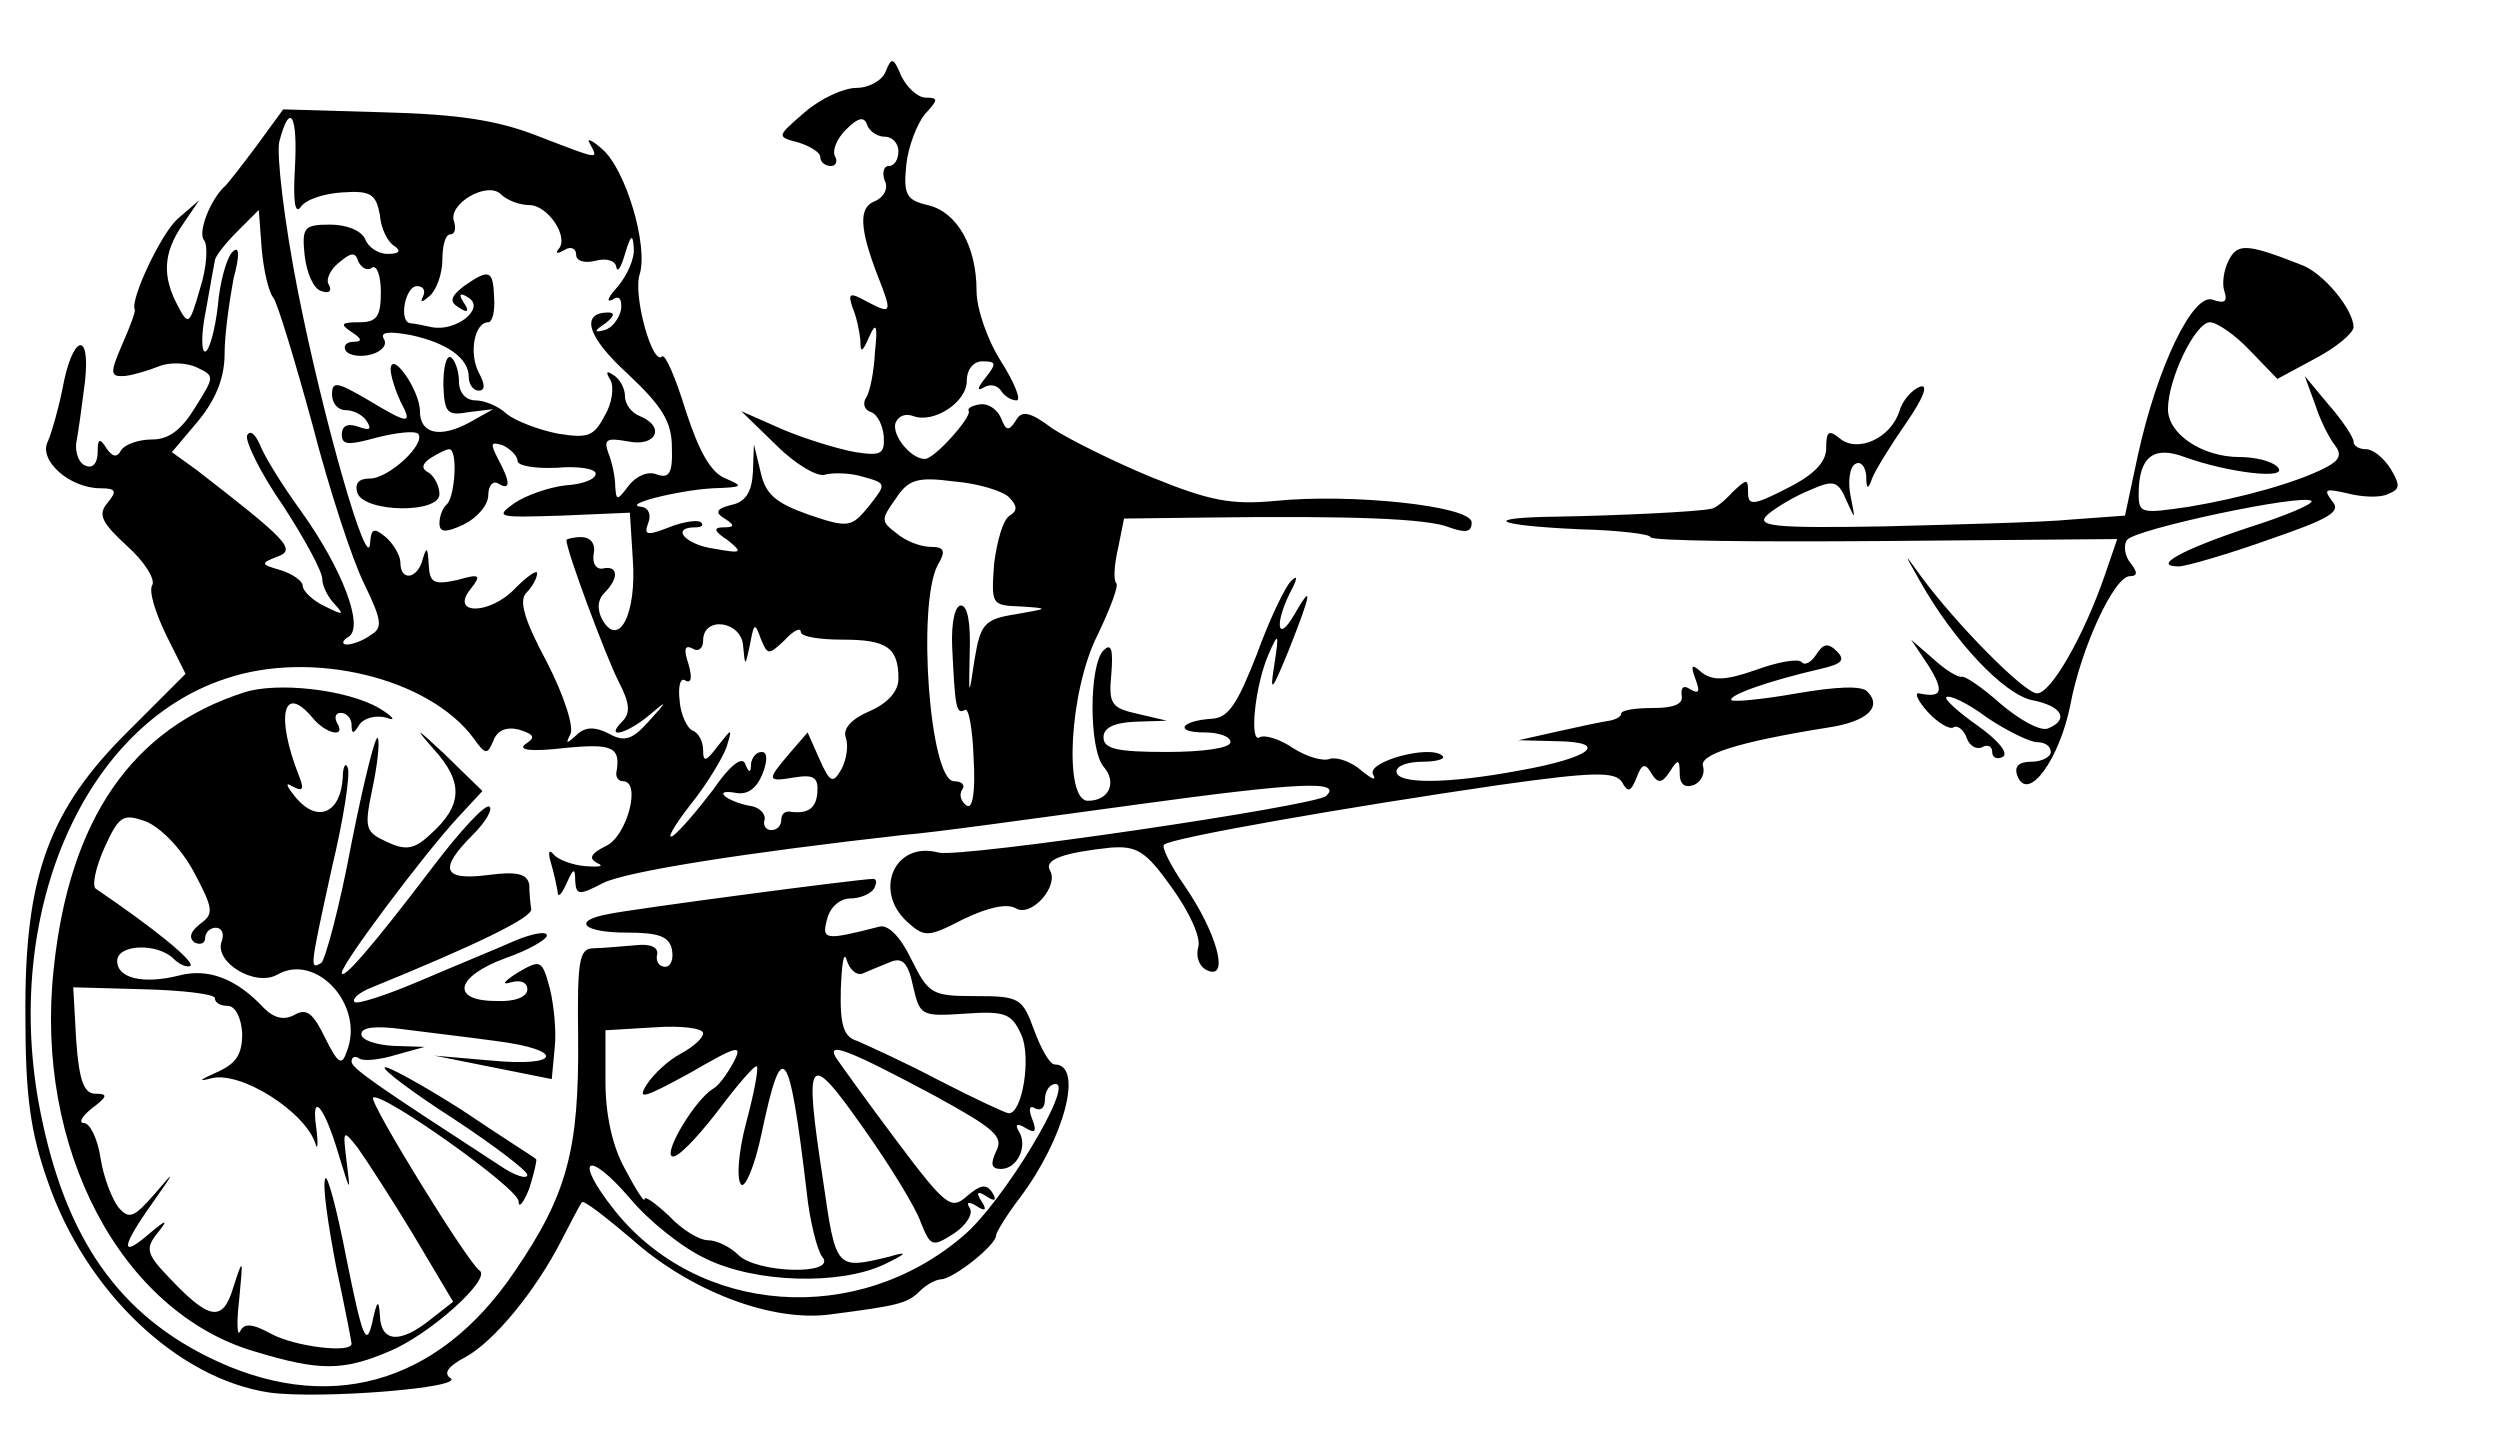<?xml version="1.0" standalone="no"?>
<!DOCTYPE svg PUBLIC "-//W3C//DTD SVG 20010904//EN"
 "http://www.w3.org/TR/2001/REC-SVG-20010904/DTD/svg10.dtd">
<svg version="1.0" xmlns="http://www.w3.org/2000/svg"
 width="256pt" height="147pt" viewBox="0 0 256 147"
 preserveAspectRatio="xMidYMid meet">
<g transform="translate(0,147) scale(0.1,-0.1)"
fill="#000000" stroke="none">
<path d="M907 1397 c-3 -9 -17 -17 -30 -17 -13 0 -37 -11 -53 -25 -29 -25 -29
-25 -6 -31 12 -4 22 -10 22 -15 0 -5 5 -9 11 -9 5 0 7 5 4 10 -3 6 2 18 11 27
13 13 19 14 22 5 2 -6 10 -12 18 -12 8 0 14 -7 14 -15 0 -8 -4 -15 -10 -15 -5
0 -7 -7 -4 -15 4 -8 -1 -17 -10 -21 -17 -6 -16 -28 3 -77 15 -38 14 -39 -11
-26 -18 10 -20 9 -15 -6 4 -9 7 -24 8 -33 0 -14 2 -13 9 3 7 16 9 12 6 -15 -1
-20 -5 -41 -9 -47 -4 -6 -2 -13 5 -15 6 -2 12 -13 13 -25 1 -18 -3 -20 -29
-16 -17 3 -50 13 -74 23 l-43 19 36 -35 c20 -20 43 -33 50 -30 7 2 25 2 38 -2
25 -7 25 -7 7 -30 -18 -22 -21 -23 -62 -9 -34 12 -44 21 -49 43 l-7 29 -1 -28
c-1 -20 -7 -31 -22 -34 -16 -4 -17 -8 -7 -14 11 -7 10 -9 -1 -9 -11 0 -10 -4
4 -13 16 -13 15 -14 -13 -9 -30 4 -46 22 -20 22 6 0 9 2 6 5 -3 3 -18 1 -33
-5 -23 -9 -26 -8 -21 5 3 8 0 15 -7 16 -22 2 37 17 73 19 31 1 32 2 13 10 -15
6 -27 27 -41 70 -10 33 -21 58 -24 55 -10 -10 -30 63 -23 84 9 29 -14 107 -38
128 -11 10 -17 12 -13 6 9 -17 11 -17 -54 8 -41 16 -81 22 -157 24 l-103 3
-27 -37 c-15 -20 -29 -38 -32 -41 -15 -13 -29 -48 -22 -56 4 -5 3 -27 -4 -49
-11 -38 -12 -39 -23 -18 -16 30 -15 54 5 83 l17 25 -22 -19 c-17 -15 -49 -83
-44 -93 1 -2 -5 -18 -13 -36 -13 -30 -12 -33 3 -32 9 1 25 6 35 10 10 4 27 4
38 -1 19 -9 19 -9 -1 -41 -14 -23 -27 -33 -44 -33 -14 0 -28 -5 -32 -11 -4 -8
-9 -7 -15 2 -7 11 -9 10 -9 -4 0 -11 -5 -17 -12 -14 -7 2 -11 13 -10 23 2 10
6 39 9 63 6 54 -13 48 -23 -7 -4 -20 -11 -45 -15 -54 -10 -19 22 -48 54 -48
16 0 17 -3 7 -15 -10 -12 -6 -20 20 -44 18 -16 29 -34 26 -40 -4 -6 3 -28 14
-51 l20 -40 -58 -58 c-82 -81 -107 -149 -106 -292 0 -82 5 -119 23 -170 39
-113 133 -202 227 -216 52 -7 202 5 185 15 -7 5 -2 12 15 21 30 16 73 69 99
120 10 19 19 37 21 39 2 2 24 -15 50 -37 60 -54 144 -86 204 -78 69 9 79 11
92 24 7 7 17 12 22 12 13 1 56 35 56 45 0 3 11 21 24 38 46 61 66 137 36 137
-5 0 -14 16 -21 35 -12 33 -15 35 -60 35 -45 0 -48 2 -66 38 -11 23 -24 36
-33 33 -55 -14 -59 -14 -53 8 3 12 13 21 24 21 10 0 21 5 24 10 3 6 3 10 -1
10 -14 0 -248 -31 -271 -36 -38 -7 -26 -19 19 -19 33 0 43 -4 46 -17 2 -10 -1
-18 -7 -18 -6 0 -10 6 -8 13 1 7 -7 11 -23 9 -14 -1 -33 -3 -42 -3 -15 0 -17
-12 -16 -92 1 -114 -11 -160 -65 -239 -79 -117 -193 -148 -315 -87 -96 48
-149 129 -173 263 -34 197 49 384 192 431 88 30 208 1 254 -61 12 -17 14 -17
20 -3 4 11 13 15 26 12 16 -5 18 -8 7 -15 -8 -6 5 -8 40 -4 50 5 58 1 53 -26
0 -5 3 -8 7 -8 19 0 4 -56 -17 -66 -16 -8 -19 -13 -9 -18 7 -3 2 -4 -12 -3
-14 1 -29 7 -33 12 -5 6 -6 2 -3 -8 3 -10 6 -24 7 -30 0 -7 4 -3 9 8 7 16 9
17 9 3 1 -15 4 -15 29 -2 25 12 147 31 307 49 28 2 135 17 238 31 168 23 212
25 195 9 -9 -10 -376 -64 -397 -58 -45 12 -67 -39 -32 -71 18 -16 21 -16 58 3
25 12 44 16 53 11 16 -10 45 23 35 39 -6 11 15 18 62 23 27 2 36 -3 63 -41 18
-25 30 -51 27 -61 -3 -11 2 -21 10 -24 22 -9 9 39 -24 87 -14 20 -24 40 -21
42 6 7 191 39 342 61 99 14 120 14 127 3 6 -11 9 -10 15 5 5 14 9 15 15 4 7
-11 11 -10 19 2 8 13 10 13 10 -2 0 -11 5 -15 14 -12 8 3 12 12 10 19 -5 12
34 25 128 40 40 6 56 21 40 37 -6 6 -31 5 -72 -2 -34 -6 -64 -9 -67 -7 -4 5
39 20 91 32 22 5 26 9 17 18 -9 9 -14 8 -21 -3 -5 -8 -12 -12 -15 -8 -4 4 -25
0 -47 -8 -31 -11 -44 -11 -55 -3 -11 10 -12 8 -7 -6 5 -13 4 -16 -5 -11 -7 5
-10 2 -9 -6 2 -9 -8 -13 -29 -13 -18 0 -33 -2 -33 -6 0 -3 -6 -6 -12 -7 -7 -1
-31 -6 -53 -11 l-40 -9 40 -1 c54 -1 34 -17 -39 -30 -75 -14 -126 -14 -126 -1
0 6 12 10 27 10 14 0 24 3 20 6 -12 12 -78 -6 -71 -19 4 -7 -1 -5 -12 4 -10 9
-25 14 -32 12 -7 -3 -24 2 -38 11 -13 9 -29 14 -34 11 -11 -7 -5 53 9 85 10
23 11 22 6 -10 -5 -31 -3 -29 15 15 23 58 25 70 5 35 -17 -29 -20 -9 -4 23 8
15 8 19 1 12 -6 -6 -22 -39 -35 -75 -20 -51 -29 -65 -46 -66 -32 -2 -39 -14
-8 -14 15 0 27 -4 27 -10 0 -6 -28 -10 -65 -10 -51 0 -65 3 -65 15 0 10 11 15
33 16 l32 1 -30 7 c-27 6 -30 10 -27 41 2 25 0 32 -8 24 -15 -15 -15 -101 0
-119 14 -16 6 -35 -16 -35 -25 0 -19 113 10 170 13 27 22 51 19 53 -3 3 -2 19
2 36 l6 30 82 1 c152 2 229 -1 251 -10 17 -6 23 -5 23 5 0 17 -124 30 -202 22
-44 -4 -66 0 -125 24 -39 16 -85 39 -102 50 -24 18 -32 19 -38 8 -7 -11 -10
-10 -15 3 -4 9 -13 15 -21 14 -8 -1 -14 -4 -12 -7 3 -6 -35 -49 -45 -49 -14 0
-34 24 -30 37 3 7 10 10 18 7 21 -8 55 14 55 36 0 12 7 20 16 20 14 0 15 -2 3
-17 -8 -10 -9 -14 -2 -10 6 4 14 3 18 -3 3 -5 10 -10 16 -10 5 0 -2 18 -16 40
-14 22 -25 54 -25 72 0 46 -20 81 -50 88 -22 5 -25 11 -22 41 2 19 11 42 19
52 14 15 14 17 1 17 -8 0 -19 10 -25 22 -8 19 -10 20 -16 5z m-605 -99 c-2
-34 0 -48 6 -40 5 8 25 14 43 15 29 2 34 -2 38 -23 1 -14 8 -28 15 -32 7 -5 5
-8 -7 -8 -10 0 -20 7 -23 15 -4 9 -19 15 -36 15 -27 0 -29 -3 -26 -32 2 -17 9
-34 17 -36 8 -3 11 0 8 6 -4 5 1 16 10 23 13 11 17 11 20 1 3 -6 9 -10 14 -6
5 3 9 -9 9 -25 0 -25 -4 -31 -22 -31 -19 0 -20 -2 -8 -10 11 -7 11 -10 2 -10
-7 0 -11 -4 -8 -9 3 -5 15 -7 26 -4 11 3 17 10 13 16 -4 7 5 8 27 4 38 -8 60
-24 60 -43 0 -8 5 -14 10 -14 7 0 7 6 0 19 -10 20 -4 51 10 51 4 0 7 11 6 25
-1 29 -5 30 -31 12 -14 -11 -15 -16 -5 -22 9 -6 11 -4 5 5 -6 9 -4 11 5 5 17
-11 -13 -35 -38 -30 -9 2 -19 4 -22 4 -12 2 -5 38 7 38 7 0 9 -5 6 -11 -3 -6
-1 -6 7 1 7 6 13 23 13 37 0 14 3 26 8 26 5 0 6 6 4 13 -7 18 34 42 48 28 6
-6 19 -11 29 -11 19 0 41 -33 30 -45 -4 -5 -1 -5 6 -1 6 4 12 2 12 -5 0 -6 8
-9 20 -6 11 3 20 0 21 -6 1 -7 5 -1 9 13 6 20 8 21 9 6 1 -11 -7 -28 -16 -39
-10 -11 -13 -17 -6 -14 7 5 10 1 9 -10 -2 -9 -9 -19 -17 -21 -11 -3 -11 -1 1
7 9 7 10 11 3 11 -29 0 -22 -25 20 -63 35 -33 45 -49 45 -75 1 -27 -3 -32 -15
-28 -9 4 -21 -1 -29 -11 -12 -16 -13 -16 -14 -1 0 9 -3 24 -7 34 -5 14 -2 16
20 12 29 -6 39 15 12 26 -8 3 -15 12 -15 20 0 8 -5 18 -12 22 -7 5 -8 3 -3 -5
4 -7 2 -24 -6 -37 -11 -21 -17 -23 -48 -18 -20 4 -43 13 -52 20 -8 8 -23 14
-32 14 -10 0 -17 8 -17 19 0 11 -4 22 -8 25 -5 3 -8 -10 -8 -28 1 -29 4 -32
26 -28 l25 3 -25 -14 c-30 -16 -50 -11 -50 12 0 21 -29 63 -30 43 0 -7 5 -22
10 -33 13 -24 9 -24 -34 2 -31 18 -36 19 -36 5 0 -9 6 -16 14 -16 8 0 18 -5
22 -12 5 -8 2 -9 -9 -5 -11 4 -17 1 -17 -8 0 -11 7 -11 36 -3 20 5 38 7 42 4
9 -10 -30 -46 -49 -46 -12 0 -16 -5 -13 -15 8 -20 84 -21 84 -1 0 8 -5 18 -11
22 -8 4 -7 9 2 15 8 5 16 9 19 9 9 0 6 -47 -2 -56 -5 -4 -8 -13 -8 -20 0 -9 6
-10 25 -1 14 7 25 20 25 30 0 10 5 15 10 12 13 -8 13 1 0 25 -8 16 -8 18 5 14
8 -4 15 -11 15 -16 0 -5 18 -8 40 -7 22 2 40 -1 40 -6 0 -6 -14 -11 -31 -12
-17 -2 -40 -10 -52 -18 -21 -15 -17 -15 48 -13 l70 3 3 -48 c4 -55 -14 -91
-31 -62 -6 11 -5 21 2 28 15 15 14 28 -1 25 -7 -2 -12 5 -10 15 2 10 -3 17
-13 17 -8 0 -15 -2 -15 -3 0 -11 40 -118 53 -144 12 -23 13 -33 4 -42 -18 -18
4 -13 27 6 20 17 20 16 0 -6 -17 -19 -25 -21 -41 -12 -14 7 -24 7 -33 -2 -10
-9 -11 -9 -6 1 4 7 -6 39 -24 74 -23 43 -29 63 -21 71 6 6 11 15 11 20 0 4
-10 -3 -22 -15 -26 -28 -68 -28 -46 -1 11 14 10 16 -14 9 -24 -5 -28 -3 -29
16 -1 17 -2 19 -6 6 -5 -21 -23 -24 -23 -4 0 7 -7 19 -15 26 -12 10 -15 9 -16
-6 -2 -34 -48 126 -74 258 -14 71 -22 140 -19 153 11 42 19 27 16 -27z m-22
-133 c4 -5 22 -64 40 -130 17 -66 41 -139 53 -163 18 -37 19 -45 7 -52 -8 -6
-19 -10 -25 -10 -5 0 -5 4 2 8 16 10 -6 69 -49 129 -19 26 -38 57 -42 68 -5
11 -10 15 -13 9 -2 -6 14 -39 37 -72 22 -34 40 -67 40 -75 0 -7 6 -19 13 -26
10 -11 8 -11 -10 -2 -13 6 -23 16 -23 21 0 5 -10 12 -22 16 -21 6 -22 7 -4 14
20 7 10 17 -83 89 l-25 18 27 32 c18 22 27 44 27 69 0 20 5 54 9 76 7 26 6 35
-1 28 -6 -6 -13 -31 -15 -56 -3 -25 -9 -46 -13 -46 -4 0 -4 19 1 43 4 23 8 45
9 50 0 4 10 17 23 30 l22 22 3 -40 c2 -22 7 -44 12 -50z m753 -204 c9 -9 9
-14 1 -19 -7 -4 -13 -26 -16 -49 -3 -42 -3 -43 27 -44 30 -2 29 -2 -5 -8 -32
-5 -36 -10 -42 -46 -6 -40 -6 -40 -5 8 1 28 -2 47 -9 47 -6 0 -10 -17 -9 -42
3 -62 4 -70 13 -65 4 3 8 -20 9 -50 2 -33 -1 -52 -7 -48 -6 4 -8 11 -5 16 4 5
0 9 -8 9 -25 0 -38 180 -17 221 9 15 7 19 -7 19 -10 0 -26 6 -35 14 -16 12
-16 14 -1 35 13 20 22 23 60 18 25 -2 50 -10 56 -16z m-272 -153 c2 -21 2 -21
7 2 4 22 5 23 11 6 7 -17 8 -17 24 -2 9 10 17 14 17 9 0 -5 19 -8 43 -8 45 0
57 -8 57 -40 0 -13 -11 -25 -29 -33 -19 -8 -28 -18 -25 -27 3 -8 1 -22 -4 -32
-9 -16 -12 -15 -23 10 l-12 27 -19 -22 c-23 -27 -23 -29 6 -24 19 3 24 0 23
-15 -1 -17 -10 -23 -29 -20 -5 0 -8 -3 -8 -9 0 -5 -4 -10 -10 -10 -6 0 -9 5
-7 11 1 6 -6 13 -16 14 -11 2 -22 7 -25 10 -4 4 1 5 12 3 12 -2 21 5 27 20 5
13 5 22 -1 22 -6 0 -10 -6 -11 -12 0 -10 -2 -10 -6 0 -3 8 -16 -2 -33 -27 -16
-21 -34 -42 -41 -47 -7 -4 1 10 18 32 17 21 33 48 37 59 6 20 6 20 -9 1 -12
-16 -15 -17 -15 -4 0 9 -5 18 -11 20 -5 2 -12 16 -13 30 -2 16 1 25 6 21 6 -3
7 3 3 17 -5 15 -4 20 4 16 6 -4 11 0 11 8 0 26 40 20 41 -6z m122 -335 c7 3
19 8 29 12 12 5 18 -1 23 -25 7 -30 8 -31 53 -28 42 3 48 0 58 -22 10 -23 1
-80 -13 -80 -3 0 -35 15 -72 34 -36 19 -74 36 -83 40 -14 4 -18 16 -17 53 1
26 3 40 6 30 3 -10 10 -16 16 -14z m-163 -61 c0 -5 -10 -14 -23 -21 -13 -7
-28 -21 -35 -32 -10 -16 -2 -13 44 12 50 29 55 30 45 11 -6 -11 -15 -24 -21
-27 -18 -11 -50 -64 -42 -69 5 -3 25 18 46 45 21 28 39 49 41 47 2 -2 -3 -28
-11 -58 -8 -30 -10 -58 -5 -63 4 -4 14 19 21 53 21 99 28 91 46 -60 3 -30 11
-61 16 -67 16 -19 -67 -17 -86 2 -8 8 -22 15 -31 15 -9 0 -27 11 -40 25 -14
13 -25 21 -25 17 0 -4 -9 10 -20 31 -13 23 -20 56 -20 89 l0 53 50 3 c28 2 50
-1 50 -6z m237 -64 c62 -34 71 -42 63 -57 -6 -13 -5 -18 5 -18 17 0 28 24 18
39 -4 7 -1 8 7 3 10 -6 12 -4 7 9 -4 10 -3 15 3 11 6 -3 10 1 10 9 0 9 5 16
11 16 19 0 -54 -121 -94 -155 -109 -94 -272 -82 -358 26 -42 53 -28 63 16 12
19 -23 54 -51 78 -62 51 -25 137 -27 182 -6 25 12 25 14 5 8 -54 -13 -54 -13
-67 77 -20 131 -16 136 41 55 27 -38 54 -82 59 -97 10 -25 12 -25 34 -11 12 8
20 20 16 26 -4 6 -1 7 7 2 9 -6 11 -4 5 5 -6 9 -4 11 5 5 9 -6 11 -4 6 4 -6 9
-12 8 -26 -4 -16 -14 -21 -11 -72 57 -30 40 -58 79 -62 85 -10 17 13 8 101
-39z"/>
<path d="M2282 1203 c-5 -10 -7 -24 -4 -32 3 -10 0 -12 -12 -8 -20 8 -57 -68
-77 -160 l-13 -61 -55 -4 c-31 -3 -117 -5 -191 -7 -114 -2 -133 0 -120 12 8 7
28 19 43 25 25 11 29 10 38 -11 9 -20 9 -20 4 5 -3 15 -1 30 5 33 5 3 10 -2
11 -12 0 -14 2 -15 6 -3 3 8 19 34 35 57 18 26 23 40 14 37 -8 -3 -18 -14 -21
-25 -9 -28 -43 -43 -61 -28 -11 9 -14 8 -14 -10 0 -14 -12 -27 -40 -41 -35
-18 -40 -18 -40 -4 0 14 -1 14 -16 0 -8 -9 -18 -17 -22 -17 -12 -3 -96 -7
-156 -8 -81 -1 -67 -9 22 -13 40 -1 72 -5 72 -8 0 -4 108 -5 239 -4 l239 2
-13 -38 c-22 -63 -55 -120 -69 -120 -13 0 -83 71 -119 120 -18 25 -18 25 -1
-5 35 -62 86 -116 115 -122 31 -6 38 -20 16 -29 -8 -3 -29 9 -48 25 -19 17
-37 29 -40 28 -4 -1 -17 7 -29 18 l-23 20 18 -27 c16 -26 14 -33 -10 -28 -5 1
-1 -8 9 -19 10 -11 22 -18 26 -16 4 3 11 -2 14 -11 3 -8 10 -12 16 -9 5 3 10
1 10 -5 0 -6 5 -8 11 -5 6 4 -5 17 -26 32 -20 14 -34 27 -32 29 3 3 22 -6 42
-21 21 -14 44 -25 51 -25 8 0 14 -4 14 -10 0 -5 -9 -10 -20 -10 -13 0 -18 -5
-14 -15 11 -27 43 18 54 73 11 59 45 132 61 132 8 0 8 4 1 13 -6 7 -8 18 -4
24 7 11 181 48 189 40 2 -3 -26 -15 -64 -27 -69 -23 -100 -40 -72 -40 7 0 49
12 91 27 64 22 76 29 66 40 -9 12 -7 13 15 8 15 -4 34 -5 42 -1 13 5 13 9 3
26 -7 11 -18 20 -25 20 -7 0 -13 3 -13 8 0 4 -11 21 -25 37 l-25 30 11 -30 c5
-16 15 -35 20 -41 7 -9 5 -15 -8 -22 -30 -16 -88 -32 -142 -41 -48 -7 -51 -7
-51 13 0 38 15 50 47 38 44 -16 109 -24 95 -10 -6 6 -23 10 -39 10 -37 0 -73
23 -73 49 0 31 28 89 43 89 7 0 26 -13 41 -29 l28 -29 39 21 c21 11 39 26 39
32 0 18 -31 56 -54 64 -56 22 -65 22 -74 4z"/>
<path d="M250 761 c-115 -37 -179 -130 -195 -283 -20 -184 69 -352 206 -392
66 -20 90 -20 137 0 42 17 106 75 93 83 -12 8 -113 172 -109 177 8 7 148 -92
149 -106 0 -8 5 -2 11 13 5 16 8 29 7 30 -2 2 -37 24 -77 51 -41 26 -76 45
-78 43 -3 -2 29 -26 71 -53 41 -27 75 -53 75 -57 0 -5 -13 -1 -29 10 -126 82
-151 99 -151 106 0 5 4 6 8 3 5 -3 22 -1 38 4 l29 8 -32 1 c-18 1 -33 6 -33
12 0 7 14 9 43 5 23 -3 66 -8 95 -12 71 -9 67 -27 -5 -20 l-58 5 60 -12 60
-12 3 32 c2 17 -1 45 -5 61 -8 29 -9 30 -33 16 -14 -9 -17 -13 -7 -10 10 3 17
0 17 -7 0 -8 -13 -13 -32 -12 -47 0 -42 25 10 44 23 8 42 19 42 23 0 5 -15 2
-32 -5 -18 -8 -62 -26 -97 -41 -35 -15 -66 -25 -68 -22 -3 3 5 10 18 15 103
42 164 71 163 80 -1 6 -2 17 -2 25 -2 11 -12 14 -42 10 -47 -6 -51 6 -16 41
14 14 21 27 17 29 -4 3 -30 -25 -58 -62 -63 -83 -93 -117 -93 -108 0 9 83 120
119 159 l25 27 -39 38 c-29 27 -32 29 -11 5 31 -34 30 -58 -4 -88 -16 -15 -25
-16 -44 -7 -22 10 -23 14 -15 53 5 23 8 47 6 53 -2 6 -14 -42 -27 -107 -12
-65 -27 -120 -31 -123 -12 -7 -12 -7 11 98 12 50 19 96 16 102 -2 6 -5 1 -5
-10 -2 -36 -25 -47 -47 -22 -10 12 -13 18 -5 13 11 -6 13 -4 7 11 -24 61 -16
95 14 59 14 -17 35 -21 25 -5 -3 6 -1 10 4 10 6 0 11 -6 11 -12 0 -10 2 -10 8
0 5 7 17 10 28 7 10 -4 7 1 -8 10 -33 19 -104 27 -138 16z m-52 -183 c21 -39
21 -44 7 -54 -10 -8 -12 -14 -6 -19 6 -3 11 -1 11 4 0 6 5 11 11 11 6 0 9 -6
6 -14 -8 -21 34 -47 57 -34 40 23 90 -32 71 -79 -5 -15 -9 -12 -22 14 -12 25
-19 31 -31 24 -11 -6 -21 -4 -32 7 -28 30 -57 41 -87 33 -36 -9 -63 -3 -63 15
0 17 41 19 58 2 6 -6 14 -9 17 -7 4 5 -38 39 -97 79 -4 3 0 22 9 42 15 33 19
35 42 27 15 -6 36 -27 49 -51z m22 -130 c0 -5 6 -8 13 -8 8 0 14 -12 15 -28 0
-22 -6 -31 -26 -40 -18 -8 -20 -10 -5 -6 30 7 95 -34 106 -67 2 -8 3 -1 1 15
-6 40 8 24 23 -27 12 -39 12 -39 8 -7 -4 33 -4 34 11 15 8 -11 34 -51 57 -89
l41 -69 -23 -18 c-31 -25 -51 -24 -52 4 -1 17 -3 16 -8 -8 -6 -25 -10 -14 -26
65 -10 52 -20 89 -22 83 -3 -7 3 -47 11 -89 9 -42 16 -78 16 -80 0 -10 -58 -3
-82 10 -20 11 -28 11 -32 3 -3 -7 -4 8 -1 33 4 42 4 43 -6 12 -11 -37 -25 -34
-68 12 -21 22 -22 28 -10 43 12 15 10 15 -9 -1 -29 -25 -28 -13 4 32 24 34 24
35 2 9 -21 -24 -26 -26 -37 -13 -6 8 -15 30 -18 50 -3 20 -11 36 -17 36 -6 0
-2 7 8 15 16 12 17 15 4 15 -12 0 -17 13 -20 55 l-3 54 72 -2 c40 -1 73 -5 73
-9z"/>
</g>
</svg>
